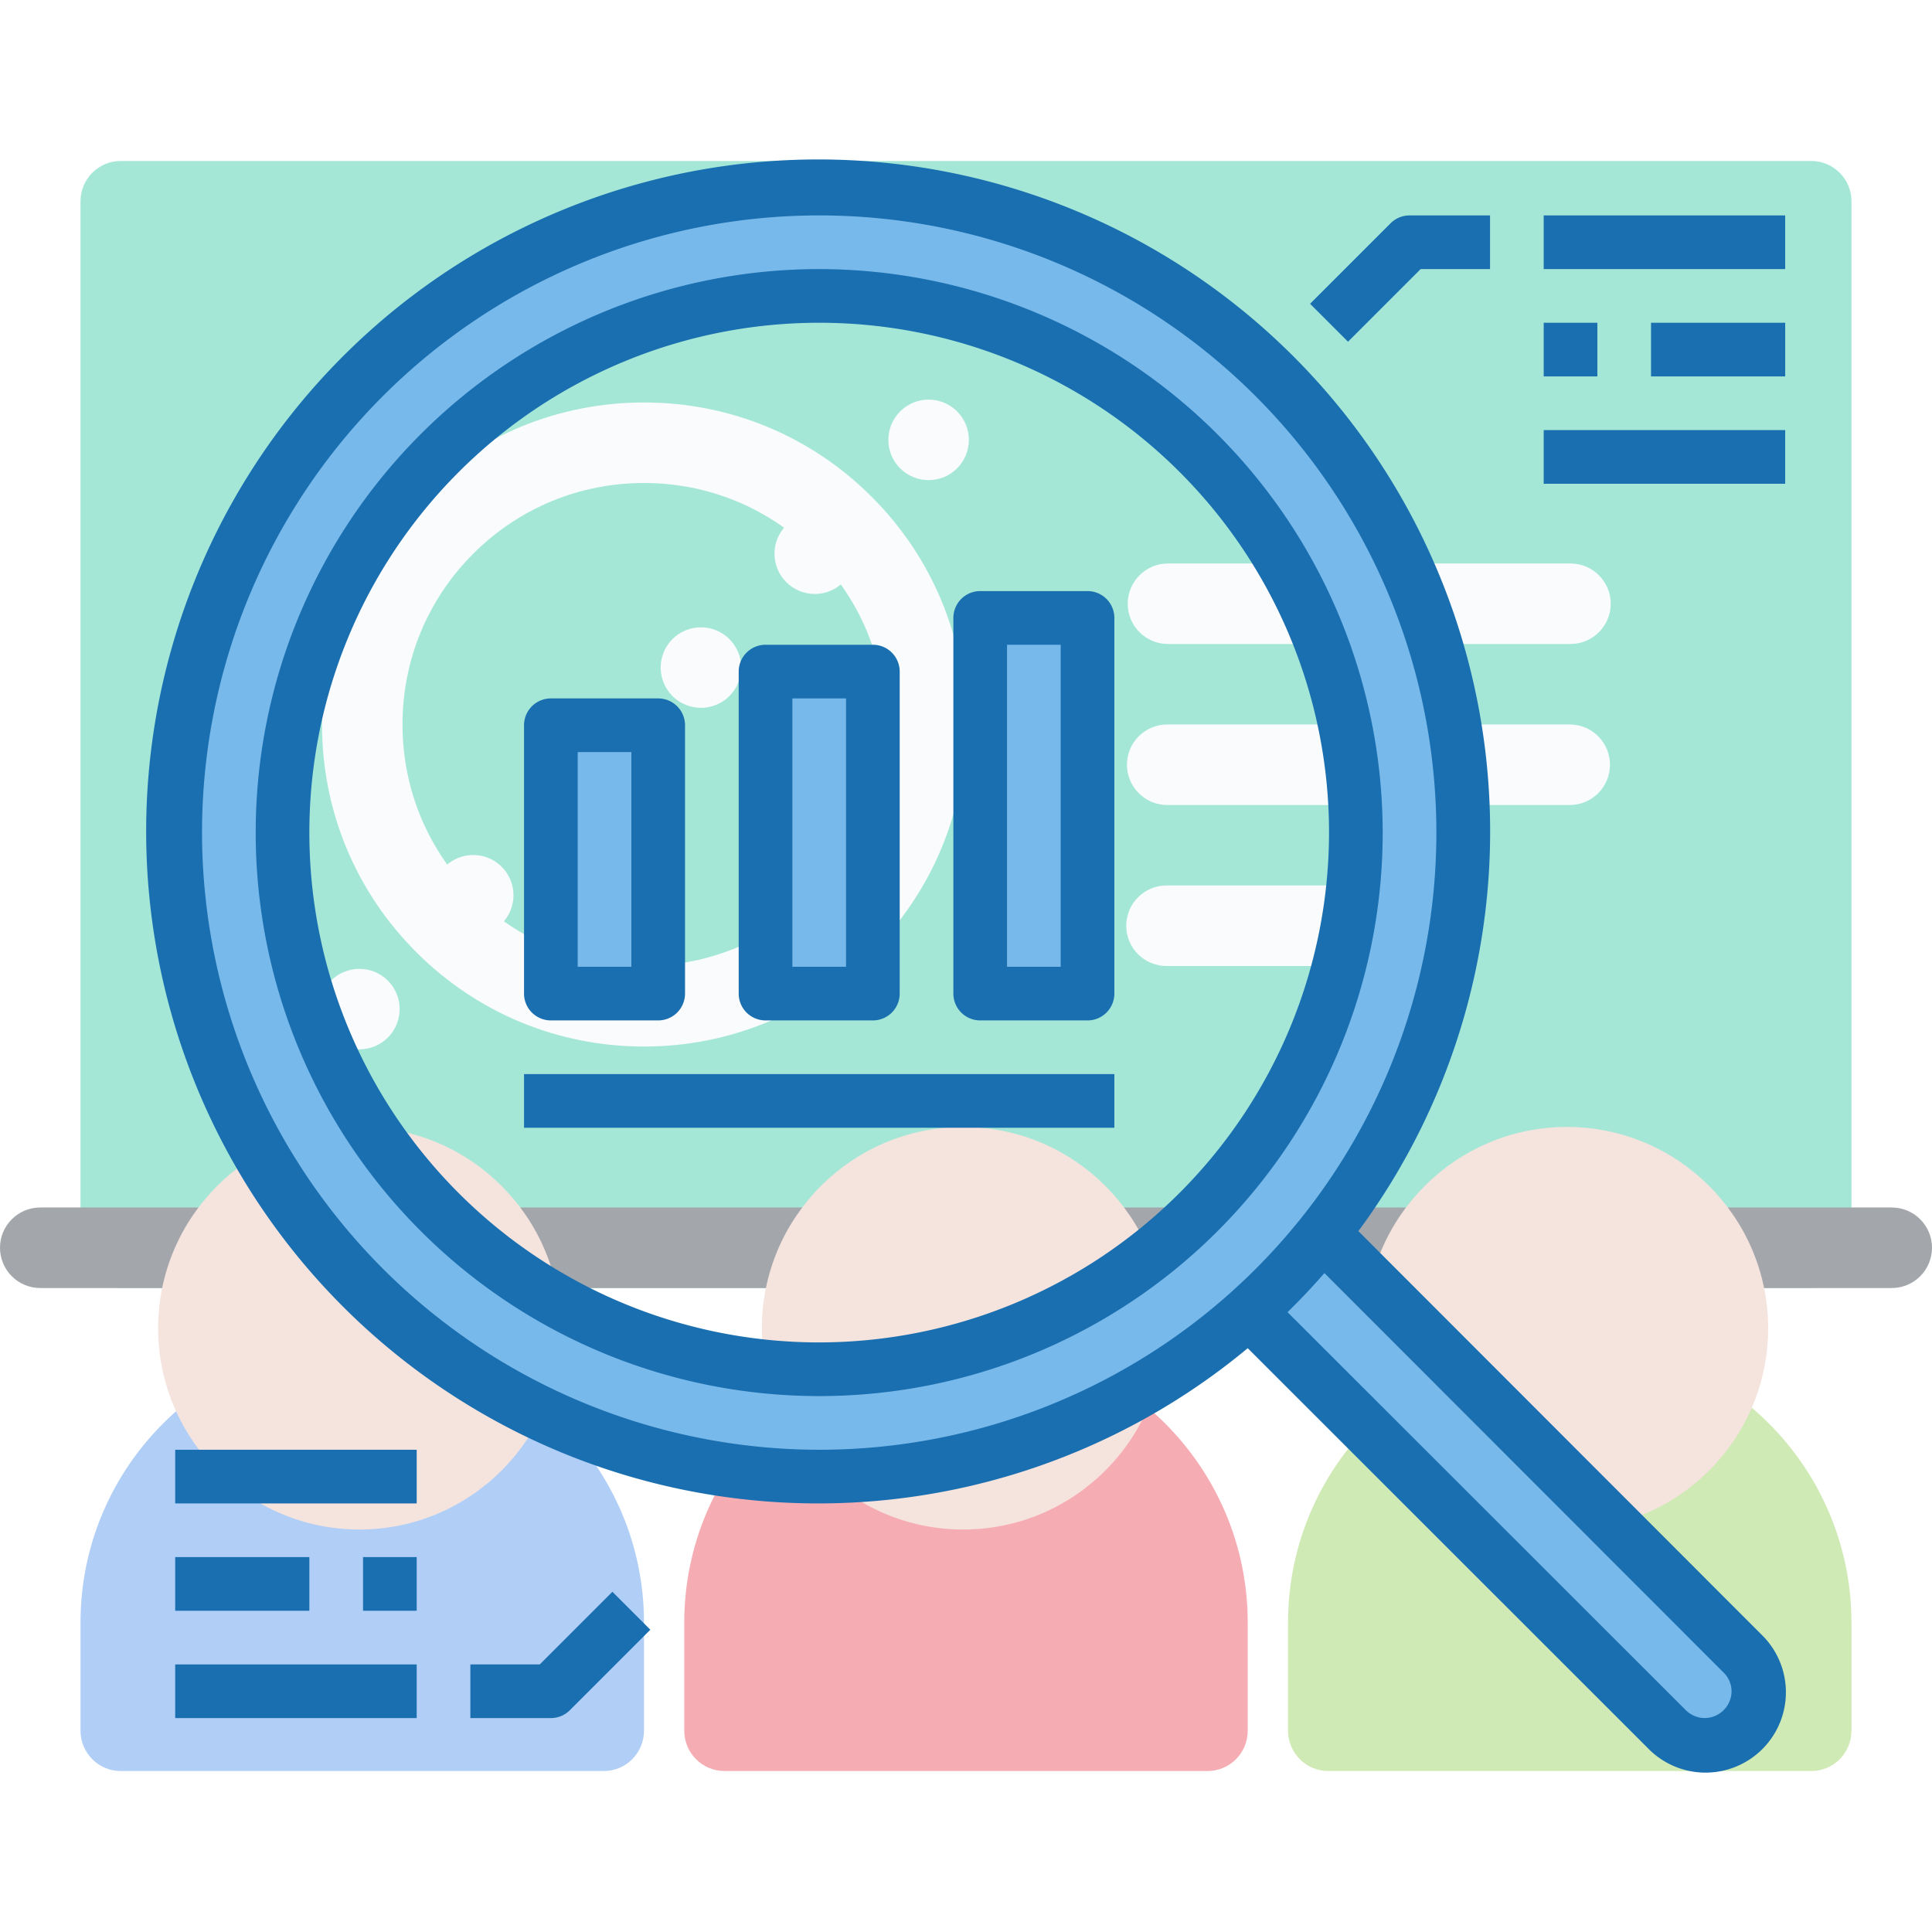 <svg width="511.99" height="511.99" xmlns="http://www.w3.org/2000/svg">
 <defs>
  <filter id="svg_63_blur">
   <feGaussianBlur stdDeviation="2.8" in="SourceGraphic"/>
  </filter>
 </defs>
 <g>
  <title>background</title>
  <rect fill="none" id="canvas_background" height="402" width="582" y="-1" x="-1"/>
 </g>
 <g>
  <title>Layer 1</title>
  <g filter="url(#svg_63_blur)" opacity="0.49" id="svg_63">
   <path id="svg_1" fill="#48CFAD" d="m479.991,42.659l-447.992,0c-5.891,0 -10.664,4.781 -10.664,10.672l0,277.316c0,5.906 4.773,10.688 10.664,10.688l447.992,0c5.891,0 10.656,-4.781 10.656,-10.688l0,-277.316c0,-5.891 -4.765,-10.672 -10.656,-10.672z"/>
   <path id="svg_2" fill="#434A54" d="m501.335,341.335l-490.671,0c-5.891,0 -10.664,-4.781 -10.664,-10.688c0,-5.875 4.773,-10.656 10.664,-10.656l490.671,0c5.875,0 10.655,4.781 10.655,10.656c0,5.907 -4.78,10.688 -10.655,10.688z"/>
   <g id="svg_3">
    <path id="svg_4" fill="#F5F7FA" d="m170.661,277.335c-22.789,0 -44.218,-8.883 -60.335,-25.007c-16.117,-16.109 -24.991,-37.539 -24.991,-60.335s8.874,-44.226 24.991,-60.343s37.546,-24.992 60.335,-24.992c22.797,0 44.226,8.875 60.343,25c16.116,16.108 24.991,37.538 24.991,60.335c0,22.796 -8.875,44.218 -24.991,60.335c-16.117,16.124 -37.546,25.007 -60.343,25.007zm0,-149.341c-17.094,0 -33.164,6.656 -45.249,18.742c-12.094,12.094 -18.75,28.164 -18.75,45.257s6.656,33.163 18.75,45.257c12.085,12.086 28.155,18.742 45.249,18.742s33.171,-6.656 45.257,-18.742c12.086,-12.094 18.742,-28.164 18.742,-45.257s-6.656,-33.164 -18.742,-45.257c-12.086,-12.087 -28.163,-18.742 -45.257,-18.742z"/>
    <path id="svg_5" fill="#F5F7FA" d="m253.628,109.025c-4.164,-4.164 -10.921,-4.164 -15.085,0s-4.164,10.921 0,15.085c4.172,4.164 10.921,4.164 15.085,0s4.164,-10.921 0,-15.085z"/>
    <path id="svg_6" fill="#F5F7FA" d="m223.457,139.196c-4.164,-4.164 -10.914,-4.164 -15.078,0c-4.172,4.164 -4.172,10.922 0,15.086c4.164,4.164 10.914,4.164 15.078,0c4.172,-4.164 4.172,-10.922 0,-15.086z"/>
    <path id="svg_7" fill="#F5F7FA" d="m193.294,169.368c-4.172,-4.164 -10.922,-4.164 -15.086,0s-4.164,10.914 0,15.086c4.164,4.164 10.922,4.164 15.086,0c4.164,-4.172 4.164,-10.922 0,-15.086z"/>
    <path id="svg_8" fill="#F5F7FA" d="m163.122,199.532c-4.164,-4.164 -10.922,-4.164 -15.086,0c-4.164,4.171 -4.164,10.921 0,15.085c4.164,4.172 10.922,4.172 15.086,0c4.164,-4.164 4.164,-10.914 0,-15.085z"/>
    <path id="svg_9" fill="#F5F7FA" d="m132.95,229.703c-4.163,-4.164 -10.921,-4.164 -15.085,0s-4.164,10.922 0,15.086c4.172,4.164 10.922,4.164 15.085,0c4.164,-4.165 4.164,-10.915 0,-15.086z"/>
    <path id="svg_10" fill="#F5F7FA" d="m102.779,259.874c-4.164,-4.164 -10.914,-4.164 -15.077,0c-4.172,4.164 -4.172,10.922 0,15.086c4.163,4.156 10.913,4.156 15.077,0c4.172,-4.164 4.172,-10.922 0,-15.086z"/>
    <path id="svg_11" fill="#F5F7FA" d="m416.18,170.657l-106.654,0c-5.906,0 -10.672,-4.773 -10.672,-10.664s4.766,-10.664 10.672,-10.664l106.653,0c5.891,0 10.672,4.773 10.672,10.664s-4.781,10.664 -10.671,10.664z"/>
    <path id="svg_12" fill="#F5F7FA" d="m415.992,213.328l-106.653,0c-5.906,0 -10.688,-4.781 -10.688,-10.671s4.781,-10.664 10.688,-10.664l106.653,0c5.891,0 10.656,4.773 10.656,10.664c0,5.89 -4.765,10.671 -10.656,10.671z"/>
    <path id="svg_13" fill="#F5F7FA" d="m362.852,255.992l-53.717,0c-5.891,0 -10.672,-4.773 -10.672,-10.664s4.781,-10.672 10.672,-10.672l53.717,0c5.891,0 10.672,4.781 10.672,10.672s-4.781,10.664 -10.672,10.664z"/>
   </g>
   <path id="svg_14" fill="#5D9CEC" d="m95.998,355.333c-41.171,0 -74.663,33.484 -74.663,74.656l0,28.654c0,5.906 4.773,10.688 10.664,10.688l127.998,0c5.891,0 10.664,-4.781 10.664,-10.688l0,-28.654c0,-41.172 -33.492,-74.656 -74.663,-74.656z"/>
   <path id="svg_15" fill="#ED5564" d="m255.995,355.333c-41.171,0 -74.662,33.484 -74.662,74.656l0,28.654c0,5.906 4.773,10.688 10.664,10.688l127.998,0c5.89,0 10.655,-4.781 10.655,-10.688l0,-28.654c0,-41.172 -33.483,-74.656 -74.655,-74.656z"/>
   <path id="svg_16" fill="#A0D468" d="m415.992,355.333c-41.171,0 -74.654,33.484 -74.654,74.656l0,28.654c0,5.906 4.766,10.688 10.656,10.688l127.997,0c5.891,0 10.656,-4.781 10.656,-10.688l0,-28.654c0,-41.172 -33.483,-74.656 -74.655,-74.656z"/>
   <g id="svg_17">
    <path id="svg_18" fill="#EAC6BB" d="m95.24,298.647c-29.405,0 -53.335,23.938 -53.335,53.342c0,29.406 23.93,53.344 53.335,53.344c29.406,0 53.335,-23.938 53.335,-53.344c0,-29.404 -23.929,-53.342 -53.335,-53.342z"/>
    <path id="svg_19" fill="#EAC6BB" d="m255.237,298.647c-29.405,0 -53.335,23.938 -53.335,53.342c0,29.406 23.93,53.344 53.335,53.344c29.414,0 53.336,-23.938 53.336,-53.344c0,-29.404 -23.922,-53.342 -53.336,-53.342z"/>
    <path id="svg_20" fill="#EAC6BB" d="m415.242,298.647c-29.406,0 -53.343,23.938 -53.343,53.342c0,29.406 23.937,53.344 53.343,53.344s53.328,-23.938 53.328,-53.344c0,-29.404 -23.922,-53.342 -53.328,-53.342z"/>
   </g>
  </g>
  <g id="svg_21"/>
  <g id="svg_22"/>
  <g id="svg_23"/>
  <g id="svg_24"/>
  <g id="svg_25"/>
  <g id="svg_26"/>
  <g id="svg_27"/>
  <g id="svg_28"/>
  <g id="svg_29"/>
  <g id="svg_30"/>
  <g id="svg_31"/>
  <g id="svg_32"/>
  <g id="svg_33"/>
  <g id="svg_34"/>
  <g id="svg_35"/>
  <g id="svg_62">
   <g transform="matrix(7.111,0,0,7.111,0,0) " id="svg_39">
    <path stroke-dasharray="5,2,2,2" stroke-width="99" id="svg_41" fill="#78b9eb" d="m64.939,61.618l-15.64,-15.65a24.1,24.1 0 1 0 -2.75,2.91l15.57,15.56a1.994,1.994 0 0 0 2.82,-2.82zm-34.41,-10.59a20,20 0 1 1 20,-20a19.994,19.994 0 0 1 -20,20z"/>
    <path stroke-dasharray="5,2,2,2" stroke-width="99" id="svg_42" fill="#78b9eb" d="m36.529,23.028l4,0l0,14l-4,0l0,-14z"/>
    <path stroke-dasharray="5,2,2,2" stroke-width="99" id="svg_43" fill="#78b9eb" d="m28.529,25.028l4,0l0,12l-4,0l0,-12z"/>
    <path stroke-dasharray="5,2,2,2" stroke-width="99" id="svg_44" fill="#78b9eb" d="m20.529,27.028l4,0l0,10l-4,0l0,-10z"/>
    <g id="svg_45" fill="#1a6fb0">
     <path stroke-dasharray="5,2,2,2" stroke-width="99" id="svg_46" d="m30.529,10.028a21,21 0 1 0 21,21a21.024,21.024 0 0 0 -21,-21zm0,40a19,19 0 1 1 19,-19a19.022,19.022 0 0 1 -19,19z"/>
     <path stroke-dasharray="5,2,2,2" stroke-width="99" id="svg_47" d="m50.622,45.88a25.043,25.043 0 1 0 -4.123,4.363l14.906,14.9a2.994,2.994 0 1 0 4.238,-4.229l-15.021,-15.034zm-43.093,-14.852a23,23 0 1 1 23,23a23.025,23.025 0 0 1 -23,-23zm56.7,32.708a0.991,0.991 0 0 1 -1.4,0l-14.846,-14.836q0.717,-0.7 1.374,-1.456l14.872,14.884a0.971,0.971 0 0 1 0.3,0.7a0.983,0.983 0 0 1 -0.3,0.708z"/>
     <path stroke-dasharray="5,2,2,2" stroke-width="99" id="svg_48" d="m20.529,38.028l4,0a1,1 0 0 0 1,-1l0,-10a1,1 0 0 0 -1,-1l-4,0a1,1 0 0 0 -1,1l0,10a1,1 0 0 0 1,1zm1,-10l2,0l0,8l-2,0l0,-8z"/>
     <path stroke-dasharray="5,2,2,2" stroke-width="99" id="svg_49" d="m28.529,38.028l4,0a1,1 0 0 0 1,-1l0,-12a1,1 0 0 0 -1,-1l-4,0a1,1 0 0 0 -1,1l0,12a1,1 0 0 0 1,1zm1,-12l2,0l0,10l-2,0l0,-10z"/>
     <path stroke-dasharray="5,2,2,2" stroke-width="99" id="svg_50" d="m40.529,22.028l-4,0a1,1 0 0 0 -1,1l0,14a1,1 0 0 0 1,1l4,0a1,1 0 0 0 1,-1l0,-14a1,1 0 0 0 -1,-1zm-1,14l-2,0l0,-12l2,0l0,12z"/>
     <path stroke-dasharray="5,2,2,2" stroke-width="99" id="svg_51" d="m52.943,10.028l2.586,0l0,-2l-3,0a1,1 0 0 0 -0.707,0.293l-3,3l1.414,1.414l2.707,-2.707z"/>
     <path stroke-dasharray="5,2,2,2" stroke-width="99" id="svg_52" d="m57.529,8.028l9,0l0,2l-9,0l0,-2z"/>
     <path stroke-dasharray="5,2,2,2" stroke-width="99" id="svg_53" d="m57.529,12.028l2,0l0,2l-2,0l0,-2z"/>
     <path stroke-dasharray="5,2,2,2" stroke-width="99" id="svg_54" d="m61.529,12.028l5,0l0,2l-5,0l0,-2z"/>
     <path stroke-dasharray="5,2,2,2" stroke-width="99" id="svg_55" d="m57.529,16.028l9,0l0,2l-9,0l0,-2z"/>
     <path stroke-dasharray="5,2,2,2" stroke-width="99" id="svg_56" d="m20.115,62.028l-2.586,0l0,2l3,0a1,1 0 0 0 0.707,-0.293l3,-3l-1.414,-1.414l-2.707,2.707z"/>
     <path stroke-dasharray="5,2,2,2" stroke-width="99" id="svg_57" d="m6.529,62.028l9,0l0,2l-9,0l0,-2z"/>
     <path stroke-dasharray="5,2,2,2" stroke-width="99" id="svg_58" d="m13.529,58.028l2,0l0,2l-2,0l0,-2z"/>
     <path stroke-dasharray="5,2,2,2" stroke-width="99" id="svg_59" d="m6.529,58.028l5,0l0,2l-5,0l0,-2z"/>
     <path stroke-dasharray="5,2,2,2" stroke-width="99" id="svg_60" d="m6.529,54.028l9,0l0,2l-9,0l0,-2z"/>
     <path stroke-dasharray="5,2,2,2" stroke-width="99" id="svg_61" d="m19.529,40.028l22,0l0,2l-22,0l0,-2z"/>
    </g>
   </g>
  </g>
 </g>
</svg>